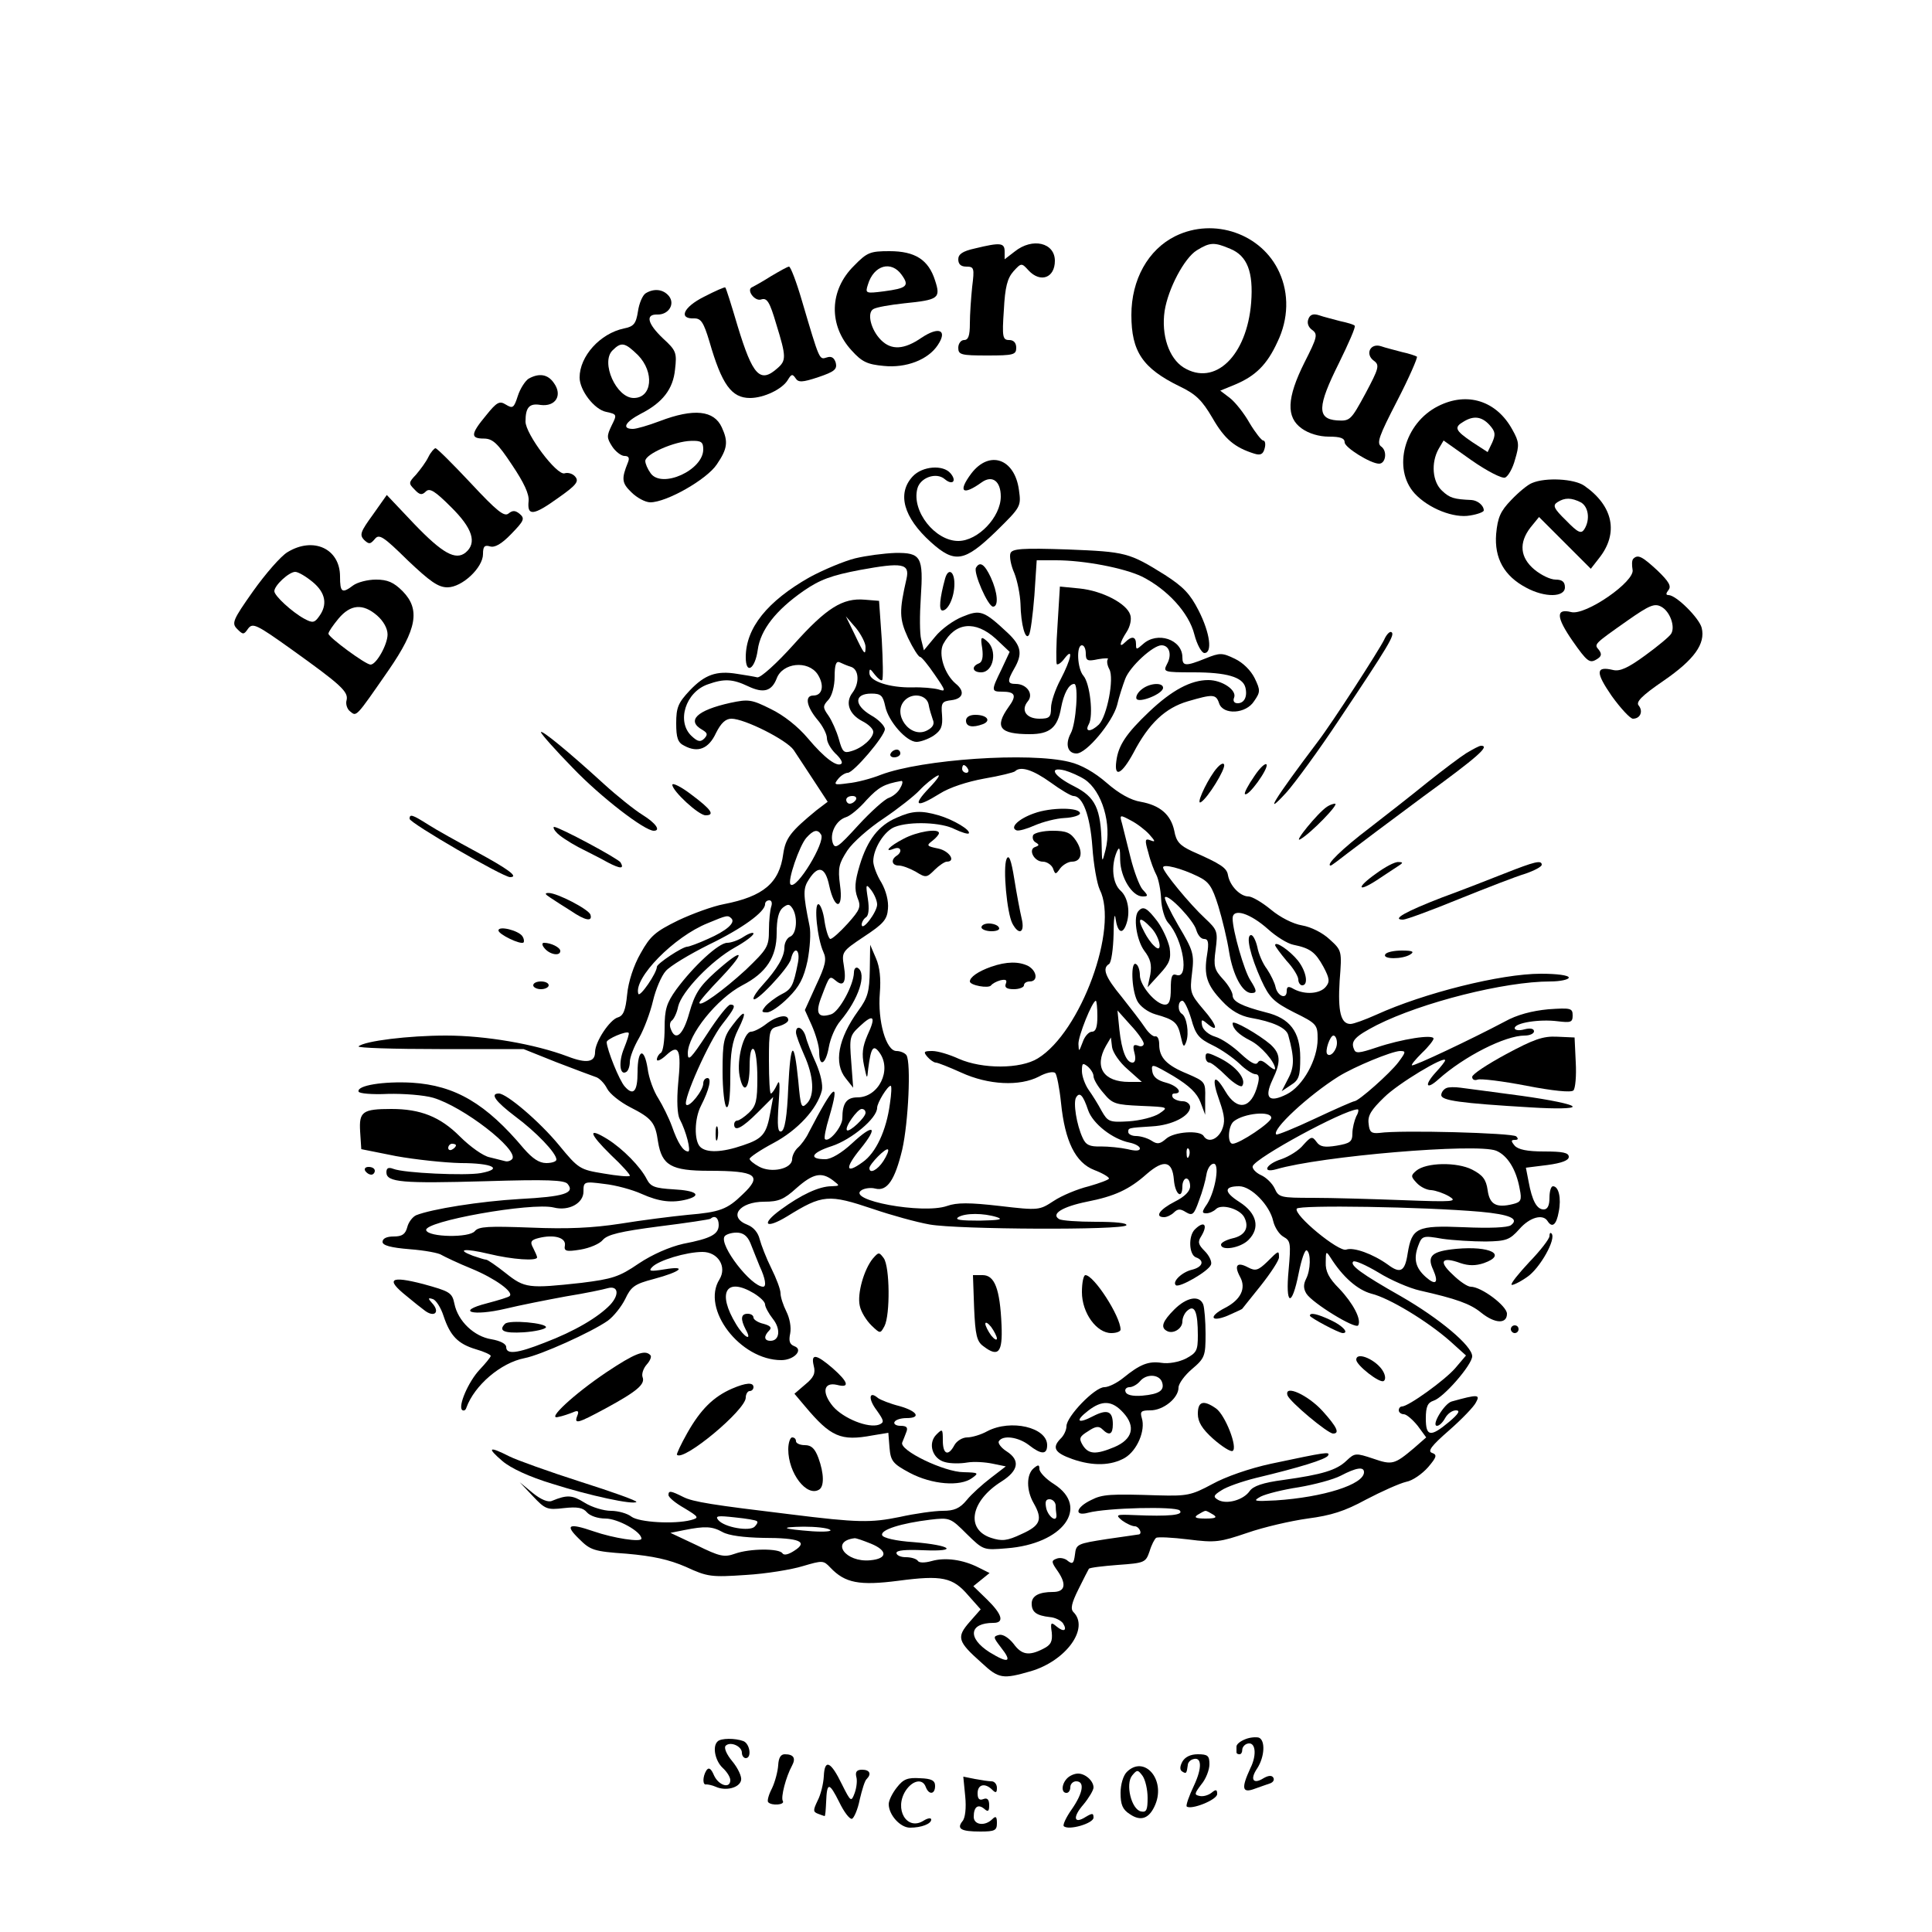 <?xml version="1.0" standalone="no"?>
<!DOCTYPE svg PUBLIC "-//W3C//DTD SVG 20010904//EN"
 "http://www.w3.org/TR/2001/REC-SVG-20010904/DTD/svg10.dtd">
<svg version="1.0" xmlns="http://www.w3.org/2000/svg"
 width="500pt" height="500pt" viewBox="0 0 500 500"
 preserveAspectRatio="xMidYMid meet">

<g transform="translate(0,500) scale(0.1,-0.1)"
fill="#000000" stroke="none">
<path d="M3042 4389 c-71 -35 -114 -113 -114 -204 0 -95 29 -138 125 -185 42
-20 58 -36 85 -82 31 -54 57 -76 108 -92 16 -5 23 -2 27 14 3 11 1 20 -4 20
-4 0 -20 20 -35 45 -14 25 -37 54 -51 65 l-25 19 39 16 c52 22 82 51 109 110
29 60 30 125 5 180 -45 100 -169 143 -269 94z m142 -33 c44 -18 60 -60 54
-139 -11 -138 -94 -218 -175 -168 -38 24 -58 84 -49 146 9 58 51 137 83 157
34 21 45 22 87 4z"/>
<path d="M2523 4357 c-32 -7 -43 -15 -43 -28 0 -13 7 -19 21 -19 20 0 21 -4
15 -52 -3 -29 -6 -72 -6 -95 0 -32 -4 -43 -15 -43 -8 0 -15 -9 -15 -20 0 -18
7 -20 75 -20 68 0 75 2 75 20 0 13 -7 20 -18 20 -17 0 -19 7 -14 78 3 59 9 82
25 100 20 22 21 22 39 2 31 -33 68 -19 68 25 0 47 -58 61 -104 24 l-26 -20 0
20 c0 23 -11 24 -77 8z"/>
<path d="M2210 4312 c-64 -63 -66 -154 -6 -219 27 -30 41 -36 83 -40 58 -6
115 16 140 54 26 39 3 49 -42 19 -45 -31 -78 -33 -105 -6 -26 26 -37 70 -20
80 8 5 43 11 80 15 89 9 95 13 80 59 -17 54 -52 76 -118 76 -50 0 -58 -3 -92
-38z m124 -24 c20 -28 13 -34 -47 -42 -47 -6 -48 -5 -41 17 15 51 61 64 88 25z"/>
<path d="M1995 4285 c-22 -14 -44 -26 -48 -28 -17 -6 6 -38 23 -32 15 5 22 -6
39 -64 26 -84 26 -94 3 -114 -45 -40 -64 -19 -103 109 -16 54 -30 99 -32 100
-1 2 -26 -9 -55 -24 -54 -27 -67 -58 -25 -56 17 0 24 -10 39 -60 32 -111 57
-146 105 -146 36 0 84 23 98 47 9 15 12 16 20 4 7 -11 17 -11 59 3 41 14 49
20 45 37 -4 13 -11 18 -23 14 -20 -6 -18 -11 -65 148 -14 48 -29 87 -33 87 -4
0 -25 -12 -47 -25z"/>
<path d="M1671 4241 c-8 -5 -17 -26 -20 -47 -5 -32 -11 -39 -36 -44 -62 -13
-115 -72 -115 -127 0 -33 38 -83 69 -89 28 -6 28 -7 14 -35 -13 -27 -13 -32 1
-54 9 -14 24 -25 32 -25 11 0 14 -5 9 -17 -17 -42 -16 -53 9 -77 14 -14 36
-26 49 -26 42 0 146 59 172 98 28 41 30 59 13 96 -20 44 -72 50 -161 16 -29
-11 -60 -20 -69 -20 -30 0 -20 18 20 39 57 29 84 64 89 115 5 43 3 49 -31 80
-41 39 -46 63 -15 62 29 -1 47 27 30 48 -15 18 -39 20 -60 7z m-20 -160 c43
-44 37 -111 -11 -111 -45 0 -86 92 -55 123 23 23 32 21 66 -12z m169 -244 c0
-54 -107 -102 -136 -62 -8 11 -14 25 -14 32 0 18 76 51 118 52 27 1 32 -3 32
-22z"/>
<path d="M3386 4174 c-4 -10 0 -21 10 -28 15 -11 13 -19 -20 -84 -46 -92 -48
-142 -7 -171 18 -13 45 -21 70 -21 30 0 41 -4 41 -15 0 -13 67 -55 89 -55 17
0 22 32 6 44 -13 9 -7 26 41 119 31 60 53 111 51 114 -3 2 -20 8 -39 12 -18 5
-43 11 -54 15 -28 9 -42 -21 -18 -38 15 -11 12 -20 -22 -84 -38 -70 -40 -72
-74 -70 -52 4 -51 36 5 148 25 51 44 94 41 97 -2 3 -19 8 -38 12 -18 5 -43 11
-54 15 -15 5 -24 2 -28 -10z"/>
<path d="M1368 4020 c-9 -6 -22 -26 -28 -45 -10 -31 -13 -33 -31 -22 -16 10
-23 7 -51 -28 -40 -48 -41 -60 -6 -60 23 0 36 -12 73 -68 31 -46 45 -76 43
-94 -4 -39 12 -38 76 8 47 33 55 43 45 55 -6 8 -19 12 -28 9 -20 -6 -101 102
-101 134 0 37 10 48 39 43 39 -5 57 25 35 56 -16 24 -39 27 -66 12z"/>
<path d="M3722 3949 c-88 -44 -119 -162 -61 -226 36 -39 102 -65 144 -57 19 3
35 9 35 13 0 13 -16 26 -32 27 -45 2 -56 5 -76 24 -25 23 -29 72 -9 108 l13
22 72 -51 c40 -28 79 -48 87 -45 8 3 20 24 26 47 11 37 11 45 -7 77 -41 75
-117 99 -192 61z m133 -49 c15 -17 16 -24 7 -45 l-12 -25 -40 26 c-44 30 -48
38 -22 53 26 16 47 13 67 -9z"/>
<path d="M1109 3818 c-6 -13 -21 -33 -32 -46 -20 -21 -20 -23 -4 -39 13 -14
19 -15 29 -5 10 10 24 1 65 -40 56 -55 68 -93 38 -118 -26 -21 -60 -2 -133 74
l-71 75 -36 -51 c-32 -44 -35 -52 -23 -65 13 -12 16 -12 28 2 11 14 22 7 85
-55 58 -55 79 -70 103 -70 38 0 92 51 92 86 0 20 4 24 18 20 12 -4 30 6 55 32
33 34 36 40 22 52 -11 9 -18 10 -29 1 -11 -9 -30 6 -98 79 -46 49 -87 90 -91
90 -3 0 -12 -10 -18 -22z"/>
<path d="M2514 3775 c-36 -48 -23 -59 27 -23 27 19 49 3 49 -37 0 -53 -59
-115 -110 -115 -60 0 -121 77 -106 135 7 29 49 44 71 25 20 -17 32 -5 15 15
-19 23 -73 19 -98 -8 -41 -44 -24 -106 47 -170 62 -56 87 -51 168 27 65 64 66
65 60 108 -11 81 -76 104 -123 43z"/>
<path d="M3965 3750 c-11 -4 -35 -24 -54 -44 -28 -29 -35 -45 -39 -88 -5 -63
21 -109 78 -139 48 -26 100 -25 100 1 0 14 -7 20 -24 20 -14 0 -38 12 -55 26
-37 31 -41 69 -10 109 l22 27 67 -67 67 -67 21 27 c52 65 37 136 -38 188 -26
18 -100 22 -135 7z m126 -50 c20 -11 25 -45 9 -70 -8 -12 -16 -9 -47 23 -32
31 -35 39 -23 47 20 13 37 12 61 0z"/>
<path d="M744 3571 c-17 -10 -57 -56 -89 -101 -53 -75 -56 -83 -41 -98 15 -15
17 -15 28 1 12 16 22 11 113 -54 127 -91 147 -109 142 -131 -3 -9 1 -23 9 -29
17 -14 14 -17 100 107 73 106 82 157 36 204 -23 23 -39 30 -69 30 -22 0 -48
-7 -59 -15 -29 -22 -34 -18 -34 23 0 72 -69 104 -136 63z m65 -77 c34 -28 39
-59 17 -89 -12 -17 -17 -18 -39 -6 -31 17 -77 59 -77 71 0 15 38 50 54 50 8 0
28 -12 45 -26z m167 -87 c16 -14 27 -33 27 -49 0 -26 -29 -78 -44 -78 -13 0
-109 71 -109 80 0 5 12 22 26 39 31 37 63 40 100 8z"/>
<path d="M2615 3568 c-3 -8 1 -31 10 -51 8 -20 15 -56 16 -79 1 -55 13 -97 22
-81 4 6 10 52 14 102 l6 91 50 0 c73 0 176 -20 222 -42 66 -33 122 -94 136
-150 7 -27 19 -48 26 -48 21 0 15 51 -15 110 -22 43 -39 61 -87 92 -93 58
-101 60 -252 66 -118 4 -144 2 -148 -10z"/>
<path d="M2213 3555 c-28 -7 -81 -29 -118 -49 -109 -62 -165 -131 -165 -207 0
-46 24 -31 31 19 7 52 47 103 119 153 42 29 72 40 146 54 109 20 129 17 120
-23 -19 -83 -19 -103 4 -153 13 -27 27 -49 31 -49 4 0 21 -21 38 -46 29 -42
30 -45 9 -38 -12 3 -42 6 -67 5 -59 -1 -111 16 -111 37 0 13 2 12 14 -4 8 -10
17 -17 19 -14 3 3 2 50 -1 105 l-7 100 -37 3 c-57 5 -99 -21 -184 -116 -43
-48 -85 -86 -94 -85 -8 2 -32 6 -52 9 -54 9 -84 -2 -123 -43 -30 -32 -35 -44
-35 -85 0 -37 4 -50 21 -58 35 -19 63 -8 82 33 13 26 25 37 40 37 34 0 143
-55 161 -81 9 -13 32 -49 52 -79 l36 -55 -29 -22 c-67 -55 -80 -72 -86 -113
-10 -75 -51 -110 -154 -130 -27 -5 -80 -24 -118 -42 -59 -29 -72 -40 -97 -85
-18 -31 -32 -74 -35 -107 -4 -41 -10 -55 -24 -59 -21 -6 -59 -63 -59 -90 0
-26 -22 -30 -71 -11 -85 32 -212 54 -315 54 -96 0 -211 -14 -226 -28 -4 -4 91
-7 210 -7 l217 0 85 -34 c47 -18 92 -35 101 -38 9 -2 23 -16 30 -30 7 -14 34
-35 59 -48 57 -29 66 -40 73 -90 10 -61 34 -75 132 -75 123 0 139 -12 87 -61
-40 -39 -59 -46 -142 -53 -41 -4 -120 -14 -175 -23 -72 -11 -136 -14 -232 -10
-108 4 -134 3 -144 -9 -14 -18 -120 -16 -126 2 -8 23 273 73 330 59 39 -10 77
11 77 41 0 26 1 27 54 20 29 -3 73 -15 97 -26 45 -20 78 -24 117 -14 40 11 23
23 -35 26 -49 3 -59 7 -69 26 -16 32 -62 79 -102 104 -52 32 -48 15 9 -41 29
-27 51 -52 49 -54 -3 -3 -33 0 -68 6 -61 10 -65 12 -115 73 -51 62 -136 134
-156 134 -24 0 -8 -21 42 -59 54 -40 107 -95 107 -112 0 -5 -12 -9 -26 -9 -19
0 -36 12 -58 37 -98 117 -178 164 -290 171 -73 4 -143 -7 -138 -23 1 -5 35 -8
76 -6 40 1 93 -3 117 -10 78 -23 220 -133 205 -158 -4 -5 -12 -8 -19 -6 -7 2
-25 6 -40 10 -16 3 -50 27 -77 54 -51 51 -102 71 -177 71 -75 0 -84 -7 -81
-58 l3 -46 90 -18 c50 -9 125 -17 167 -18 83 0 112 -15 52 -26 -40 -7 -198 0
-226 11 -13 5 -18 2 -18 -9 0 -26 42 -29 256 -23 161 5 205 3 213 -7 20 -24
-10 -33 -124 -39 -103 -6 -228 -26 -268 -42 -9 -4 -20 -18 -23 -31 -5 -18 -13
-24 -35 -24 -18 0 -29 -5 -29 -14 0 -9 21 -15 71 -19 39 -3 76 -10 82 -15 7
-4 42 -21 79 -36 60 -25 108 -60 97 -70 -2 -3 -29 -11 -59 -19 -82 -21 -37
-34 48 -14 37 9 108 23 157 32 50 8 97 18 107 21 28 8 32 -16 7 -43 -31 -32
-91 -68 -170 -98 -71 -28 -99 -31 -99 -11 0 8 -15 16 -38 20 -45 7 -87 47 -96
92 -6 29 -12 32 -81 51 -85 22 -98 13 -43 -31 18 -15 38 -31 45 -36 27 -22 44
-6 20 19 -10 11 -9 13 3 9 8 -2 21 -22 28 -44 17 -51 37 -72 84 -86 21 -6 38
-14 38 -17 0 -3 -13 -19 -29 -36 -29 -31 -56 -94 -45 -104 4 -3 9 -1 11 6 21
58 89 116 150 128 42 8 173 67 216 97 15 11 35 36 45 56 15 32 24 39 74 52 71
19 88 35 28 25 -37 -6 -43 -5 -32 6 16 17 88 39 130 39 40 0 64 -38 44 -71
-48 -76 53 -209 160 -209 33 0 58 27 34 36 -13 5 -15 14 -11 33 3 16 -1 39
-10 57 -8 16 -15 37 -15 47 0 10 -11 39 -24 65 -13 26 -26 60 -30 75 -4 17
-16 31 -31 37 -52 20 -22 60 43 60 37 0 51 6 83 35 43 38 65 43 95 20 18 -14
18 -14 -4 -15 -32 0 -79 -22 -132 -61 -52 -38 -39 -51 17 -17 92 57 107 58
223 19 47 -16 112 -34 146 -40 73 -13 500 -15 509 -2 3 6 -29 9 -79 9 -46 0
-89 3 -95 7 -22 13 8 32 72 45 71 14 109 31 155 72 44 38 66 34 70 -15 3 -38
22 -53 22 -17 0 11 5 20 10 20 6 0 10 -9 10 -20 0 -13 -14 -27 -40 -40 -39
-20 -53 -40 -27 -40 7 0 19 6 25 12 10 10 17 10 31 1 17 -10 21 -7 34 30 9 23
17 53 19 66 2 14 9 27 17 29 19 6 7 -69 -15 -104 -14 -20 -14 -24 -2 -24 8 0
19 5 25 11 14 14 61 1 73 -21 14 -27 2 -48 -31 -55 -16 -4 -29 -11 -29 -16 0
-17 50 -9 71 12 31 31 22 69 -23 98 -41 26 -41 41 -1 41 31 0 79 -49 88 -90 4
-17 16 -35 27 -41 18 -10 19 -17 13 -85 -9 -93 8 -100 26 -9 7 35 16 62 21 59
11 -7 10 -51 -2 -74 -7 -14 -7 -25 1 -38 15 -24 127 -93 134 -82 9 15 -13 57
-49 95 -27 27 -36 45 -35 68 0 29 1 30 12 13 32 -51 70 -84 106 -94 46 -11
145 -71 204 -123 l41 -37 -28 -33 c-27 -31 -121 -99 -138 -99 -4 0 -8 -4 -8
-10 0 -5 6 -10 13 -10 7 0 23 -14 36 -30 l22 -30 -32 -28 c-50 -42 -56 -44
-105 -27 -45 15 -48 15 -69 -5 -26 -25 -63 -36 -163 -50 -54 -7 -79 -16 -88
-29 -16 -23 -59 -35 -81 -23 -14 8 -13 12 8 25 13 9 53 23 89 32 113 27 181
48 187 58 6 11 -5 9 -147 -21 -56 -12 -119 -34 -153 -53 -54 -29 -65 -31 -140
-29 -123 4 -144 3 -173 -12 -40 -19 -45 -43 -8 -33 49 13 226 17 237 6 12 -12
-27 -16 -118 -12 -47 2 -49 1 -31 -14 11 -8 26 -15 33 -15 10 0 20 -18 11 -21
-2 0 -39 -6 -83 -12 -77 -12 -80 -13 -83 -40 -3 -23 -6 -26 -18 -17 -7 7 -21
10 -30 6 -14 -5 -13 -9 4 -33 23 -34 18 -53 -13 -53 -36 0 -55 -10 -55 -30 0
-22 12 -31 47 -35 14 -1 29 -9 34 -16 12 -19 2 -24 -17 -8 -14 12 -16 10 -12
-16 2 -23 -2 -32 -22 -42 -37 -19 -56 -16 -77 13 -12 15 -27 25 -37 23 -16 -4
-16 -6 4 -32 31 -39 20 -43 -29 -13 -58 37 -53 76 10 76 29 0 23 22 -17 61
l-35 34 21 17 21 17 -28 14 c-41 21 -87 27 -122 17 -18 -5 -33 -5 -36 1 -4 5
-17 9 -31 9 -13 0 -24 5 -24 11 0 7 24 9 70 7 93 -4 72 13 -26 21 -46 3 -79
11 -81 18 -5 14 50 31 124 40 51 6 53 5 95 -37 43 -42 43 -42 103 -37 146 11
216 106 123 166 -21 13 -38 31 -38 39 0 12 -3 12 -15 2 -19 -16 -19 -57 0 -90
24 -42 18 -58 -31 -80 -38 -18 -51 -19 -79 -10 -67 22 -53 96 27 146 44 28 49
55 13 78 -14 9 -23 21 -20 26 10 17 51 11 78 -10 32 -25 47 -25 47 0 0 46 -94
68 -155 36 -16 -9 -40 -16 -52 -16 -12 0 -27 -9 -33 -20 -16 -30 -30 -24 -30
12 0 30 -1 31 -16 16 -24 -23 -11 -64 22 -72 14 -4 40 -4 57 -1 18 3 47 1 66
-3 l34 -7 -39 -30 c-21 -16 -50 -42 -62 -57 -18 -22 -33 -28 -62 -28 -21 0
-72 -7 -112 -16 -74 -15 -107 -15 -283 7 -199 24 -252 32 -277 45 -32 16 -38
17 -38 5 0 -6 18 -21 41 -34 38 -23 39 -25 17 -31 -43 -11 -134 -6 -154 9 -10
8 -34 15 -53 15 -18 0 -49 9 -68 21 -32 20 -45 21 -84 5 -10 -5 -29 3 -50 20
l-34 28 34 -36 c32 -34 37 -36 80 -31 36 4 50 1 60 -11 8 -9 28 -16 48 -16 32
0 93 -34 93 -52 0 -10 -72 1 -124 19 -64 22 -75 17 -38 -19 30 -30 38 -33 124
-39 68 -6 109 -15 153 -34 56 -26 66 -27 155 -21 52 3 119 14 148 23 51 15 53
15 71 -4 38 -40 75 -47 176 -34 113 15 141 9 181 -38 l32 -36 -29 -33 c-34
-39 -31 -50 31 -105 45 -42 55 -43 128 -22 91 27 152 111 110 153 -8 8 -5 23
13 59 13 26 25 50 27 53 2 3 36 7 75 10 69 5 72 6 82 35 5 17 13 32 17 35 4 3
42 1 83 -4 71 -9 82 -7 153 17 43 15 113 31 156 37 61 8 96 19 151 49 40 21
87 42 104 46 17 3 42 21 57 38 22 26 24 32 10 37 -12 4 -2 18 44 58 33 29 65
62 70 73 11 20 5 21 -63 2 -19 -5 -54 -63 -38 -63 6 0 15 9 21 20 6 11 18 20
28 20 12 0 7 -9 -18 -30 -48 -40 -60 -38 -60 9 0 31 5 41 20 46 26 8 100 93
100 115 0 27 -85 98 -184 155 -104 59 -133 81 -124 90 4 4 33 -9 65 -28 32
-20 81 -41 108 -47 93 -21 130 -34 158 -57 36 -29 67 -30 67 -3 0 20 -66 70
-94 70 -8 0 -29 14 -47 32 -37 34 -28 47 21 29 21 -7 39 -7 60 0 62 22 16 45
-71 37 -63 -6 -77 -18 -60 -54 15 -34 7 -42 -19 -19 -27 24 -32 47 -20 80 10
27 12 28 63 19 28 -4 79 -7 112 -7 53 1 62 4 87 32 27 31 61 40 73 21 12 -19
23 -10 29 24 7 35 0 66 -15 66 -5 0 -9 -13 -9 -30 0 -20 -5 -30 -15 -30 -18 0
-30 23 -39 72 l-7 36 56 7 c37 5 55 12 55 21 0 11 -16 14 -64 14 -44 0 -67 5
-76 15 -10 12 -10 15 1 15 8 0 9 3 3 9 -8 9 -300 17 -354 9 -21 -2 -26 2 -28
24 -3 21 7 36 40 68 36 36 158 109 158 96 0 -3 -11 -17 -25 -32 -30 -33 -24
-46 8 -17 66 59 172 113 223 113 13 0 24 5 24 11 0 7 -10 9 -25 5 -14 -4 -25
-2 -25 3 0 14 64 24 111 18 34 -4 39 -3 39 15 0 19 -5 20 -63 16 -42 -4 -81
-14 -113 -32 -85 -45 -237 -117 -240 -113 -2 2 10 16 26 32 17 16 30 33 30 37
0 12 -83 -1 -148 -23 -45 -15 -54 -16 -58 -4 -9 21 3 33 59 62 117 59 331 113
449 113 26 0 48 5 48 10 0 6 -31 10 -72 10 -104 0 -303 -50 -426 -106 -29 -13
-59 -24 -67 -24 -25 0 -33 32 -28 112 6 77 6 78 -26 107 -18 17 -48 32 -71 36
-24 4 -57 21 -81 41 -23 19 -49 34 -58 34 -21 0 -48 27 -53 55 -3 19 -18 29
-93 62 -32 15 -41 25 -46 53 -9 42 -37 66 -87 75 -25 4 -56 21 -88 49 -31 27
-66 47 -96 54 -103 26 -382 7 -488 -33 -25 -10 -63 -20 -85 -22 -36 -5 -38 -4
-26 11 7 9 19 16 25 16 15 0 96 95 96 113 0 8 -16 25 -36 36 -44 26 -44 56 1
56 25 0 30 -5 36 -33 8 -39 55 -92 81 -92 10 0 30 7 44 16 20 14 24 24 22 53
-3 33 0 36 25 39 30 4 35 23 10 43 -29 25 -45 76 -32 102 31 57 83 62 136 14
l36 -34 -21 -45 c-27 -55 -27 -58 1 -58 35 0 39 -10 17 -40 -37 -52 -23 -70
55 -70 52 0 72 17 81 68 7 37 20 62 34 62 12 0 5 -103 -9 -128 -15 -28 -8 -52
15 -52 26 0 93 81 105 125 5 22 15 52 21 68 12 32 72 87 94 87 20 0 28 -24 14
-49 -10 -20 -9 -21 69 -21 85 0 127 -12 134 -39 6 -24 -3 -41 -20 -41 -9 0
-13 6 -9 15 7 19 -31 45 -67 45 -45 0 -94 -26 -153 -82 -59 -56 -80 -87 -85
-128 -6 -44 14 -34 44 21 40 77 83 117 141 134 65 19 73 19 81 -5 10 -31 70
-28 91 6 16 23 16 28 1 59 -10 20 -30 40 -51 50 -33 16 -39 16 -76 1 -52 -21
-60 -20 -60 3 0 46 -65 68 -102 34 -17 -15 -18 -15 -18 0 0 20 -11 22 -28 5
-17 -17 -15 -2 4 27 9 14 13 33 9 44 -9 29 -72 62 -131 68 l-51 5 -6 -98 c-4
-54 -4 -100 -2 -103 3 -2 12 4 20 15 24 31 17 -2 -10 -54 -14 -26 -25 -59 -25
-74 0 -24 -4 -28 -30 -28 -34 0 -49 22 -30 45 16 19 -3 45 -31 45 -22 0 -23 7
-4 40 22 38 18 59 -17 92 -62 58 -71 61 -117 42 -23 -9 -55 -32 -71 -52 l-29
-35 -7 28 c-4 15 -4 64 -1 108 7 106 1 117 -66 116 -29 -1 -75 -7 -104 -14z
m27 -229 c0 -24 -3 -21 -29 34 l-22 45 26 -30 c13 -16 25 -39 25 -49z m570
-17 c0 -19 4 -21 32 -15 17 3 29 3 25 0 -3 -4 -2 -15 4 -26 13 -24 -6 -121
-27 -143 -21 -20 -38 -20 -26 1 12 22 3 105 -14 125 -16 18 -19 79 -4 79 6 0
10 -10 10 -21z m-607 -35 c20 -7 22 -42 3 -67 -19 -25 -9 -55 25 -73 16 -8 29
-20 29 -28 0 -16 -28 -42 -57 -50 -19 -6 -23 -2 -32 31 -6 21 -18 48 -27 61
-15 21 -15 25 0 41 9 10 16 35 16 60 0 31 4 41 13 37 6 -3 20 -9 30 -12z m-87
-19 c18 -28 13 -55 -11 -55 -23 0 -18 -28 10 -62 14 -16 25 -38 25 -48 0 -11
10 -28 22 -40 12 -11 19 -22 16 -26 -11 -11 -45 15 -87 65 -26 31 -63 60 -96
76 -50 25 -58 26 -105 16 -86 -19 -115 -46 -72 -70 13 -8 14 -12 5 -22 -10
-10 -17 -9 -33 6 -40 37 -16 114 42 134 42 15 64 14 104 -5 40 -19 61 -13 74
20 15 41 81 48 106 11z m287 -77 c2 -13 8 -31 11 -40 5 -11 1 -20 -14 -28 -44
-24 -93 43 -58 78 20 20 55 14 61 -10z m102 -168 c3 -5 1 -10 -4 -10 -6 0 -11
5 -11 10 0 6 2 10 4 10 3 0 8 -4 11 -10z m214 -35 c26 -19 53 -35 59 -35 24 0
43 -50 49 -131 3 -46 12 -96 19 -111 50 -99 -49 -369 -160 -437 -45 -28 -144
-28 -205 -1 -24 11 -54 20 -68 20 -22 0 -24 -2 -13 -15 7 -8 17 -15 22 -15 5
0 35 -12 66 -26 70 -32 151 -36 201 -10 18 10 37 14 42 9 4 -4 11 -39 15 -78
10 -98 37 -154 86 -173 21 -8 38 -18 38 -22 0 -3 -24 -12 -52 -20 -29 -7 -70
-24 -91 -38 -37 -24 -38 -25 -140 -13 -78 9 -111 9 -136 0 -63 -22 -263 15
-221 41 8 5 24 7 35 4 31 -8 51 22 70 101 16 71 23 224 11 244 -4 6 -16 11
-26 11 -27 0 -49 78 -43 150 3 37 0 67 -10 90 l-15 35 -1 -66 c-1 -55 -5 -71
-30 -105 -52 -72 -64 -136 -32 -175 l19 -24 -5 67 c-5 63 -4 68 22 92 36 34
43 26 20 -23 -13 -30 -15 -49 -9 -78 8 -37 8 -38 11 -8 7 54 13 63 29 41 33
-45 -2 -116 -57 -116 -28 0 -39 -15 -39 -54 0 -22 -35 -64 -45 -54 -3 2 2 28
11 57 29 99 13 87 -53 -40 -7 -15 -20 -32 -28 -39 -8 -7 -15 -21 -15 -30 0
-25 -54 -37 -86 -19 -13 7 -24 16 -24 20 0 4 28 23 62 41 62 33 113 88 125
136 3 14 -3 42 -15 70 -12 26 -24 57 -27 70 -7 23 -25 31 -25 10 0 -7 10 -33
21 -58 25 -55 28 -105 7 -126 -14 -14 -16 -9 -22 58 -11 110 -20 105 -26 -16
-3 -76 -9 -111 -18 -114 -9 -3 -11 13 -7 70 4 53 3 67 -4 51 -6 -13 -13 -23
-16 -23 -3 0 -5 38 -5 84 0 81 1 84 25 90 14 4 25 11 25 16 0 17 -30 11 -57
-10 -14 -11 -32 -20 -39 -20 -19 0 -38 -72 -30 -114 10 -51 26 -35 26 25 0 31
4 48 10 44 6 -3 10 -37 10 -75 0 -58 -3 -72 -22 -90 -12 -11 -25 -20 -30 -20
-4 0 -8 -4 -8 -10 0 -20 21 -9 61 31 l40 40 -7 -38 c-10 -58 -20 -70 -71 -87
-55 -19 -95 -20 -111 -4 -16 16 -15 73 2 106 22 43 28 72 17 72 -6 0 -11 -6
-11 -14 0 -18 -36 -63 -44 -55 -10 10 59 165 93 208 33 42 37 51 21 51 -6 0
-33 -34 -60 -76 -42 -64 -50 -72 -50 -50 0 48 76 142 141 176 62 32 89 73 89
135 0 36 5 57 16 66 13 10 17 10 25 -2 14 -22 11 -66 -6 -73 -8 -3 -15 -16
-15 -28 0 -24 -18 -55 -57 -98 -13 -14 -23 -29 -23 -34 0 -18 91 78 97 102 8
35 25 26 18 -10 -12 -60 -16 -68 -44 -82 -15 -8 -33 -22 -40 -30 -11 -14 -11
-16 4 -16 10 0 34 17 55 38 29 29 40 50 50 96 6 32 9 72 5 90 -17 83 -17 97
-1 121 24 37 42 31 52 -17 14 -64 37 -63 28 1 -6 45 -3 56 19 90 14 21 56 58
94 83 37 25 79 58 93 73 14 15 34 31 45 37 11 6 2 -8 -20 -31 -45 -47 -34 -53
27 -15 25 16 71 31 115 39 41 7 77 16 80 19 14 14 46 4 92 -29z m88 8 c45 -30
71 -116 54 -183 -9 -35 -9 -34 -10 15 -2 93 -16 122 -71 150 -54 27 -68 52
-24 41 14 -4 37 -14 51 -23z m-477 -22 c-5 -11 -19 -22 -30 -26 -10 -3 -46
-35 -79 -71 -52 -57 -60 -63 -66 -45 -8 25 9 58 34 66 11 3 35 23 54 45 31 33
45 41 90 49 4 0 3 -8 -3 -18z m-115 -31 c-3 -5 -10 -10 -16 -10 -5 0 -9 5 -9
10 0 6 7 10 16 10 8 0 12 -4 9 -10z m759 -89 c16 -18 17 -21 4 -16 -15 6 -16
2 -6 -32 5 -21 15 -47 21 -58 5 -10 11 -38 12 -62 1 -23 9 -51 18 -61 39 -43
56 -148 21 -135 -11 4 -14 -5 -14 -36 0 -30 -4 -41 -15 -41 -23 0 -65 49 -65
76 0 12 -4 26 -10 29 -14 9 -12 -65 3 -95 7 -14 27 -29 47 -35 50 -14 58 -21
66 -58 6 -27 8 -29 14 -13 8 23 1 64 -11 72 -12 7 -11 34 1 34 5 0 15 -21 23
-47 11 -41 20 -51 55 -68 23 -11 54 -33 70 -48 15 -15 34 -27 41 -27 9 0 11
-8 6 -27 -16 -63 -53 -70 -84 -17 -29 49 -37 36 -15 -25 14 -40 15 -55 6 -76
-12 -25 -36 -33 -47 -15 -10 16 -77 11 -97 -7 -16 -14 -23 -15 -38 -5 -11 7
-29 12 -40 12 -11 0 -20 5 -20 10 0 11 -2 11 62 15 52 3 98 27 98 50 0 8 -9
15 -19 15 -11 0 -23 5 -26 10 -3 6 -1 10 4 10 24 0 9 20 -21 28 -23 6 -34 15
-36 30 -3 20 0 19 55 -13 41 -25 61 -44 70 -68 l12 -32 0 43 c1 42 0 43 -46
63 -54 22 -73 42 -73 76 0 13 -4 22 -10 21 -5 -2 -18 9 -27 23 -10 15 -37 50
-60 79 -43 52 -51 74 -33 85 6 3 11 39 12 78 0 40 3 57 5 40 5 -35 17 -43 27
-17 12 31 6 71 -14 89 -21 19 -25 64 -10 100 7 16 9 11 9 -21 1 -45 31 -94 58
-94 15 0 15 2 0 18 -8 9 -22 46 -31 82 -9 36 -19 76 -22 88 -7 24 -6 24 22 9
16 -8 38 -25 48 -36z m-849 -1 c12 -19 -64 -144 -79 -129 -9 8 23 101 41 121
18 20 29 23 38 8z m975 -108 c29 -14 37 -26 53 -77 10 -33 23 -86 28 -119 10
-60 34 -105 57 -106 16 0 15 6 -2 33 -16 24 -46 129 -46 160 0 28 45 14 92
-28 21 -19 50 -37 65 -40 44 -9 57 -19 78 -57 16 -30 17 -39 6 -52 -15 -18
-53 -21 -82 -6 -15 9 -19 7 -19 -5 0 -23 -24 -13 -29 11 -2 10 -12 31 -22 46
-11 14 -22 40 -25 57 -4 17 -11 31 -16 31 -15 0 -2 -54 26 -116 21 -46 32 -57
85 -84 59 -29 61 -32 61 -69 0 -53 -38 -122 -80 -143 -46 -23 -59 -10 -37 37
23 48 21 68 -5 92 -29 25 -98 65 -98 55 0 -14 16 -30 46 -45 28 -14 64 -56 64
-73 0 -4 -9 1 -19 10 -14 12 -21 14 -26 6 -5 -8 -19 0 -44 23 -20 19 -49 39
-66 44 -17 5 -32 18 -34 29 -3 16 -1 17 13 5 31 -26 26 -4 -10 37 -34 40 -35
45 -29 94 6 49 3 58 -35 122 -22 38 -38 71 -35 74 9 9 75 -61 81 -85 4 -13 12
-23 20 -23 11 0 13 -9 8 -40 -9 -54 -1 -79 39 -121 23 -25 47 -38 73 -43 58
-10 93 -26 98 -45 16 -58 16 -82 0 -112 l-17 -33 24 16 c21 13 24 24 24 71 0
67 -27 102 -89 117 -62 16 -86 28 -86 44 0 8 -11 27 -25 42 -22 24 -25 33 -19
76 6 47 5 51 -27 81 -40 37 -109 121 -109 132 0 10 47 -2 90 -23z m-1104 -78
c-3 -9 -6 -36 -6 -61 0 -43 -4 -49 -60 -103 -59 -54 -120 -98 -120 -85 0 4 25
33 57 66 66 70 57 78 -16 13 -41 -37 -53 -56 -67 -105 -16 -58 -36 -75 -48
-42 -4 9 -2 19 3 22 5 4 13 20 16 36 9 39 86 119 147 153 27 15 48 31 48 36 0
4 -11 1 -25 -8 -13 -9 -33 -16 -43 -16 -22 0 -87 -60 -132 -121 -25 -35 -30
-51 -30 -100 0 -32 -4 -61 -10 -64 -5 -3 -10 -11 -10 -17 0 -6 11 -1 24 11 33
31 40 15 31 -74 -4 -44 -2 -80 4 -91 17 -32 30 -84 22 -84 -13 0 -27 22 -42
65 -8 22 -24 54 -35 72 -12 18 -25 53 -28 78 -9 56 -26 50 -26 -10 0 -50 -11
-62 -33 -37 -14 15 -46 95 -47 115 0 8 51 30 57 24 2 -2 -4 -20 -12 -40 -15
-36 -11 -72 6 -61 5 3 9 15 9 26 0 12 11 40 24 62 13 23 29 66 36 96 7 30 22
65 33 77 11 13 61 43 111 68 87 42 146 85 146 105 0 6 5 10 11 10 6 0 8 -7 5
-16z m-103 -31 c11 -11 -13 -32 -61 -53 -24 -11 -49 -20 -53 -20 -13 0 -79
-44 -79 -52 0 -16 -44 -80 -48 -70 -13 40 92 148 180 183 50 21 52 21 61 12z
m947 -253 c0 -28 -4 -40 -14 -40 -8 0 -19 -12 -24 -27 -10 -26 -10 -26 -11 -5
-1 20 36 112 45 112 2 0 4 -18 4 -40z m120 -71 c0 -6 -7 -9 -15 -5 -12 4 -14
0 -9 -19 4 -15 2 -25 -5 -25 -16 0 -28 30 -34 85 l-5 50 34 -38 c19 -20 34
-42 34 -48z m500 2 c0 -19 -17 -38 -25 -29 -7 7 7 48 16 48 5 0 9 -9 9 -19z
m-542 -68 l37 -33 -33 0 c-66 0 -91 38 -60 93 l13 22 3 -25 c2 -14 20 -40 40
-57z m701 18 c-21 -28 -103 -101 -114 -101 -3 0 -49 -20 -102 -45 -53 -25 -98
-43 -100 -41 -13 12 83 101 161 150 42 26 137 65 159 66 16 0 16 -2 -4 -29z
m-789 -36 c0 -8 11 -27 26 -44 23 -28 31 -30 97 -33 71 -3 72 -3 47 -20 -14
-9 -49 -18 -79 -20 -50 -3 -54 -1 -70 27 -9 17 -24 41 -34 55 -9 13 -17 35
-17 48 0 21 2 22 15 12 8 -7 15 -18 15 -25z m-527 -72 c-9 -68 -36 -127 -71
-151 -44 -32 -46 -15 -5 35 47 58 35 67 -22 14 -27 -25 -54 -41 -69 -41 -45 0
-36 17 17 34 51 17 117 72 117 99 0 13 27 57 35 57 3 0 2 -21 -2 -47z m513
-16 c12 -35 63 -75 107 -84 15 -3 27 -10 27 -15 0 -7 -12 -7 -32 -2 -18 4 -49
7 -69 7 -29 -1 -39 4 -47 22 -16 34 -25 92 -17 105 9 15 18 6 31 -33z m-576
-7 c0 -12 -42 -51 -48 -45 -7 7 27 55 38 55 6 0 10 -4 10 -10z m1270 -9 c-5
-11 -10 -31 -10 -44 0 -22 -6 -26 -41 -32 -31 -5 -43 -3 -52 10 -11 15 -14 14
-34 -8 -11 -14 -37 -30 -57 -37 -39 -12 -52 -37 -13 -26 115 34 518 68 569 48
29 -12 52 -48 61 -99 6 -29 3 -34 -17 -39 -44 -11 -61 -1 -66 36 -4 28 -13 39
-40 53 -39 20 -119 19 -145 -3 -14 -12 -14 -15 1 -31 10 -11 27 -19 38 -19 12
-1 32 -8 46 -16 23 -14 13 -15 -120 -10 -80 3 -184 6 -233 6 -82 0 -88 1 -98
24 -6 13 -22 29 -36 35 -13 6 -23 17 -21 23 8 22 234 145 271 147 4 1 3 -8 -3
-18z m-220 -4 c0 -12 -82 -67 -100 -67 -14 0 -12 46 3 58 26 21 97 28 97 9z
m-2110 -71 c0 -3 -4 -8 -10 -11 -5 -3 -10 -1 -10 4 0 6 5 11 10 11 6 0 10 -2
10 -4z m1106 -41 c-15 -23 -36 -34 -36 -18 0 10 43 54 48 48 3 -2 -3 -16 -12
-30z m791 13 c-3 -8 -6 -5 -6 6 -1 11 2 17 5 13 3 -3 4 -12 1 -19z m754 -144
c76 -7 102 -18 79 -35 -9 -6 -54 -8 -122 -5 -121 5 -134 -1 -145 -68 -7 -47
-19 -53 -51 -29 -39 28 -89 46 -108 39 -19 -7 -137 90 -128 106 6 10 326 5
475 -8z m-1251 -14 c18 -6 5 -8 -45 -9 -49 0 -65 2 -55 9 18 11 65 11 100 0z
m-720 -20 c0 -24 -19 -35 -92 -49 -35 -8 -79 -27 -115 -51 -51 -35 -69 -40
-148 -50 -137 -15 -147 -14 -196 25 -24 19 -47 35 -51 35 -4 0 -19 5 -34 10
-45 17 -22 20 41 5 62 -15 125 -19 125 -9 0 3 -5 14 -10 24 -9 16 -6 21 14 26
40 10 71 1 68 -19 -3 -15 3 -17 40 -11 24 4 50 15 58 25 12 14 45 22 145 35
72 9 132 18 134 20 11 10 21 2 21 -16z m82 -47 c6 -16 17 -42 24 -60 15 -32
18 -53 9 -53 -31 0 -114 107 -100 130 3 5 17 10 31 10 17 0 28 -8 36 -27z m9
-130 c16 -10 29 -22 29 -29 0 -6 9 -23 20 -37 21 -26 18 -57 -6 -57 -17 0 -18
12 -3 27 7 7 3 12 -15 17 -14 3 -26 11 -26 16 0 6 -7 10 -15 10 -18 0 -19 -14
-5 -41 18 -32 -4 -21 -25 14 -50 82 -26 123 46 80z m1579 -463 c0 -32 -106
-65 -228 -73 -57 -3 -61 -2 -39 10 14 7 58 18 98 24 41 7 90 20 109 30 40 21
60 24 60 9z m-798 -85 c0 -8 1 -19 2 -25 2 -21 -19 -8 -26 15 -4 18 -2 25 8
25 8 0 15 -7 16 -15z m408 -25 c11 -7 6 -10 -20 -10 -26 0 -31 3 -20 10 8 5
17 10 20 10 3 0 12 -5 20 -10z m-1181 -17 c3 -2 0 -8 -6 -14 -13 -13 -78 -2
-94 17 -9 11 -2 12 43 7 29 -3 55 -7 57 -10z m-89 -28 c16 -9 55 -14 105 -15
95 0 117 -10 81 -33 -15 -10 -27 -13 -31 -7 -8 13 -84 13 -123 -1 -28 -10 -40
-7 -99 22 l-68 32 35 7 c55 11 73 10 100 -5z m278 6 c7 -4 -13 -6 -45 -4 -79
6 -89 11 -23 12 30 0 61 -3 68 -8z m106 -36 c44 -18 43 -39 -2 -43 -64 -6
-104 49 -41 57 4 1 23 -6 43 -14z"/>
<path d="M2676 2895 c-40 -14 -64 -37 -45 -44 6 -2 27 4 47 13 21 9 55 18 77
19 22 1 40 7 40 12 0 16 -76 16 -119 0z"/>
<path d="M2321 2884 c-47 -20 -76 -57 -96 -123 -13 -43 -14 -62 -6 -84 10 -24
7 -31 -25 -67 -20 -22 -40 -40 -45 -40 -4 0 -11 20 -15 45 -3 25 -11 45 -16
45 -12 0 -3 -89 13 -124 9 -19 5 -35 -19 -86 l-29 -64 18 -40 c10 -23 19 -53
19 -68 0 -42 17 -33 25 12 4 23 17 53 30 68 47 56 69 122 45 137 -5 3 -10 -2
-10 -12 -1 -33 -38 -101 -59 -108 -35 -11 -42 3 -24 48 20 53 20 52 36 39 20
-17 28 -4 21 38 -6 36 -5 38 52 76 50 33 60 44 62 72 2 20 -5 47 -17 68 -12
19 -21 44 -21 55 0 33 29 79 56 89 39 15 121 12 155 -6 17 -8 33 -13 36 -11 7
8 -40 36 -78 47 -45 13 -68 12 -108 -6z m-51 -225 c0 -19 -39 -71 -40 -52 0 6
5 15 11 19 7 4 9 22 5 48 -6 38 -5 40 9 22 8 -11 15 -27 15 -37z"/>
<path d="M2338 2829 c-37 -19 -53 -37 -23 -25 17 6 21 -9 5 -19 -15 -10 -12
-25 6 -25 9 0 28 -7 44 -16 26 -16 28 -16 49 5 11 11 26 21 31 21 25 0 7 28
-22 34 -30 6 -31 8 -15 20 9 7 17 16 17 20 0 13 -57 4 -92 -15z"/>
<path d="M2674 2839 c-3 -6 -1 -15 6 -19 10 -6 10 -8 -1 -12 -19 -6 -3 -38 20
-38 10 0 22 -8 26 -17 6 -17 7 -17 19 0 7 9 21 17 30 17 25 0 30 25 11 54 -14
21 -25 26 -61 26 -23 0 -46 -5 -50 -11z"/>
<path d="M2605 2777 c-10 -23 1 -140 15 -167 17 -32 33 -24 24 13 -4 17 -13
64 -19 102 -8 50 -14 65 -20 52z"/>
<path d="M2540 2600 c0 -5 12 -10 26 -10 14 0 23 4 19 10 -3 6 -15 10 -26 10
-10 0 -19 -4 -19 -10z"/>
<path d="M2565 2498 c-34 -12 -55 -27 -55 -38 0 -10 49 -19 55 -10 3 4 13 10
24 13 14 3 18 1 14 -9 -4 -10 3 -14 21 -14 14 0 26 5 26 10 0 6 7 10 15 10 22
0 19 27 -4 40 -24 12 -56 12 -96 -2z"/>
<path d="M1896 2347 c-23 -30 -26 -43 -26 -120 0 -47 5 -89 10 -92 6 -4 10 24
10 77 0 64 5 93 20 123 25 50 19 56 -14 12z"/>
<path d="M1852 2065 c0 -16 2 -22 5 -12 2 9 2 23 0 30 -3 6 -5 -1 -5 -18z"/>
<path d="M2947 2643 c-15 -14 -6 -75 14 -103 17 -22 20 -37 16 -62 l-7 -33 31
34 c26 28 30 39 26 68 -4 19 -18 50 -32 69 -26 34 -36 40 -48 27z m33 -45 c23
-25 30 -69 7 -46 -8 7 -19 23 -25 35 -21 39 -13 44 18 11z"/>
<path d="M3120 2265 c0 -8 4 -15 10 -15 5 0 25 -16 44 -35 19 -19 38 -30 41
-25 11 17 -15 49 -55 70 -34 17 -40 18 -40 5z"/>
<path d="M3300 2554 c0 -3 14 -22 30 -41 17 -18 30 -40 30 -48 0 -8 5 -15 10
-15 17 0 11 36 -11 64 -21 26 -59 52 -59 40z"/>
<path d="M4227 3554 c-4 -4 -4 -16 -2 -28 8 -30 -122 -120 -159 -110 -40 10
-39 -13 4 -75 37 -53 44 -58 61 -48 14 8 15 14 7 25 -13 15 -14 14 74 76 57
40 70 45 87 36 23 -12 37 -52 26 -70 -4 -7 -34 -32 -67 -56 -45 -33 -66 -42
-83 -38 -46 11 -46 -6 -4 -67 23 -32 48 -59 55 -59 19 0 27 19 15 34 -8 9 7
25 64 64 80 55 109 96 99 137 -6 25 -66 85 -86 85 -7 0 -7 4 0 13 8 10 1 22
-28 50 -40 37 -51 43 -63 31z"/>
<path d="M2526 3531 c-8 -12 31 -101 44 -101 15 0 12 37 -6 76 -16 34 -28 42
-38 25z"/>
<path d="M2446 3503 c-14 -51 -17 -83 -7 -83 15 0 31 35 31 69 0 33 -16 42
-24 14z"/>
<path d="M3582 3344 c-14 -28 -133 -213 -172 -264 -111 -147 -144 -200 -80
-130 22 25 83 108 134 185 131 196 147 223 137 229 -4 3 -13 -6 -19 -20z"/>
<path d="M2542 3322 c3 -23 0 -36 -9 -39 -20 -8 -16 -23 6 -23 33 0 43 58 15
81 -15 13 -17 11 -12 -19z"/>
<path d="M2956 3217 c-11 -8 -17 -19 -15 -25 5 -13 69 12 69 28 0 14 -33 13
-54 -3z"/>
<path d="M2500 3135 c0 -16 17 -19 44 -9 22 9 10 24 -20 24 -15 0 -24 -6 -24
-15z"/>
<path d="M1400 3105 c0 -4 37 -46 83 -93 72 -75 185 -162 209 -162 19 0 5 20
-29 41 -21 13 -66 49 -100 80 -93 85 -163 142 -163 134z"/>
<path d="M3795 3051 c-16 -10 -61 -44 -100 -75 -38 -31 -107 -85 -151 -119
-70 -53 -115 -97 -100 -97 2 0 22 15 45 33 22 17 110 83 195 146 140 102 173
131 149 131 -5 0 -21 -9 -38 -19z"/>
<path d="M2305 3050 c-3 -5 1 -10 9 -10 9 0 16 5 16 10 0 6 -4 10 -9 10 -6 0
-13 -4 -16 -10z"/>
<path d="M3142 3003 c-24 -34 -47 -87 -34 -79 18 11 64 86 60 97 -2 7 -13 0
-26 -18z"/>
<path d="M3246 2991 c-16 -23 -27 -44 -24 -46 8 -8 60 64 56 76 -2 6 -17 -7
-32 -30z"/>
<path d="M1740 2969 c0 -16 68 -79 86 -79 25 0 15 15 -36 53 -27 21 -50 32
-50 26z"/>
<path d="M3434 2912 c-24 -16 -88 -95 -69 -84 26 14 102 92 90 92 -6 0 -15 -4
-21 -8z"/>
<path d="M1060 2881 c0 -11 242 -151 260 -151 24 0 -5 21 -88 66 -48 26 -104
57 -124 70 -41 26 -48 28 -48 15z"/>
<path d="M1440 2846 c6 -8 32 -25 56 -38 25 -13 60 -30 77 -40 33 -17 43 -17
33 0 -6 10 -159 92 -172 92 -3 0 -1 -7 6 -14z"/>
<path d="M3561 2739 c-51 -36 -49 -50 2 -17 19 13 43 28 53 35 16 10 16 12 3
12 -9 1 -35 -13 -58 -30z"/>
<path d="M3895 2740 c-38 -15 -112 -44 -164 -63 -93 -36 -131 -57 -100 -57 8
0 73 24 144 53 72 29 149 59 173 66 23 8 42 18 42 23 0 13 -19 8 -95 -22z"/>
<path d="M1424 2677 c10 -7 34 -22 53 -34 38 -26 57 -29 51 -10 -5 14 -86 56
-108 56 -11 0 -10 -3 4 -12z"/>
<path d="M1290 2592 c0 -10 58 -38 65 -31 2 3 1 10 -3 16 -10 15 -62 28 -62
15z"/>
<path d="M1410 2545 c14 -16 40 -20 40 -6 0 9 -24 21 -42 21 -6 0 -6 -6 2 -15z"/>
<path d="M3585 2530 c-8 -13 45 -13 65 0 11 7 6 10 -22 10 -20 0 -40 -4 -43
-10z"/>
<path d="M1380 2450 c0 -5 9 -10 20 -10 11 0 20 5 20 10 0 6 -9 10 -20 10 -11
0 -20 -4 -20 -10z"/>
<path d="M3898 2272 c-48 -26 -88 -52 -88 -59 0 -7 6 -10 14 -7 8 3 65 -4 127
-16 67 -13 115 -18 121 -12 5 5 8 38 6 73 l-3 64 -45 2 c-37 2 -61 -7 -132
-45z"/>
<path d="M3743 2184 c-7 -3 -13 -11 -13 -18 0 -14 47 -21 233 -32 65 -4 107
-3 107 2 0 6 -60 18 -132 28 -73 10 -144 19 -158 21 -14 2 -31 2 -37 -1z"/>
<path d="M945 1970 c3 -5 10 -10 16 -10 5 0 9 5 9 10 0 6 -7 10 -16 10 -8 0
-12 -4 -9 -10z"/>
<path d="M3092 1818 c-17 -17 -15 -65 3 -72 23 -8 18 -25 -10 -32 -26 -6 -52
-31 -42 -40 8 -8 85 36 91 53 3 7 -4 23 -16 35 -17 17 -19 24 -9 39 18 30 7
41 -17 17z"/>
<path d="M4010 1801 c0 -7 -23 -37 -52 -67 -28 -30 -49 -56 -46 -59 2 -2 20 6
40 20 33 22 77 100 63 113 -3 3 -5 0 -5 -7z"/>
<path d="M2259 1743 c-23 -28 -41 -91 -34 -122 3 -16 17 -38 30 -51 23 -22 23
-22 34 -2 15 29 14 154 -2 176 -12 16 -13 16 -28 -1z"/>
<path d="M3279 1734 c-23 -22 -30 -24 -49 -14 -28 15 -37 6 -21 -24 17 -30 2
-60 -39 -81 -43 -22 -37 -38 7 -20 20 9 38 17 38 18 1 1 22 28 48 60 26 33 47
65 47 73 0 19 -1 18 -31 -12z"/>
<path d="M2521 1615 c3 -70 7 -87 24 -99 39 -30 50 -16 47 54 -4 95 -18 130
-49 130 l-25 0 3 -85z m59 -79 c0 -6 -7 -2 -15 8 -8 11 -15 25 -15 30 0 6 7 2
15 -8 8 -11 15 -25 15 -30z"/>
<path d="M2800 1656 c0 -54 38 -106 76 -106 13 0 24 4 24 9 0 34 -69 141 -91
141 -5 0 -9 -20 -9 -44z"/>
<path d="M3039 1611 c-30 -30 -36 -46 -20 -55 16 -10 41 5 41 24 0 10 6 23 14
29 18 15 26 -5 26 -65 0 -39 -3 -45 -31 -60 -18 -9 -45 -14 -63 -11 -34 5 -56
-4 -99 -39 -16 -13 -38 -24 -49 -24 -25 0 -98 -76 -98 -101 0 -10 -7 -25 -16
-33 -22 -23 -14 -36 31 -52 54 -19 101 -17 136 3 32 19 54 71 44 103 -5 17 -2
20 22 20 34 0 73 32 73 59 0 10 16 32 35 48 33 28 35 34 35 91 0 33 -3 67 -6
76 -10 25 -43 19 -75 -13z m-32 -187 c8 -22 -6 -32 -51 -36 -25 -2 -41 2 -43
10 -3 6 2 12 10 12 8 0 20 7 27 15 16 20 49 19 57 -1z m-100 -80 c33 -36 24
-69 -23 -89 -48 -20 -67 -19 -82 5 -10 17 -9 22 14 36 19 13 28 14 37 5 18
-18 27 -13 27 13 0 34 -14 40 -51 21 -40 -21 -48 -13 -13 14 36 28 62 27 91
-5z"/>
<path d="M3390 1595 c0 -5 75 -45 85 -45 17 0 0 19 -30 33 -36 17 -55 21 -55
12z"/>
<path d="M1307 1574 c-18 -18 -3 -25 48 -22 30 2 56 8 58 13 2 11 -95 20 -106
9z"/>
<path d="M3910 1560 c0 -5 5 -10 10 -10 6 0 10 5 10 10 0 6 -4 10 -10 10 -5 0
-10 -4 -10 -10z"/>
<path d="M1570 1449 c-85 -57 -158 -125 -125 -116 11 2 28 8 38 12 13 6 16 3
11 -9 -9 -23 1 -20 75 20 81 44 101 62 94 80 -3 8 2 23 11 33 9 10 13 21 9 24
-14 15 -41 4 -113 -44z"/>
<path d="M2106 1465 c5 -19 0 -30 -22 -48 l-28 -24 27 -32 c67 -80 93 -91 174
-76 l42 7 3 -38 c3 -35 8 -42 53 -66 57 -30 130 -36 161 -13 18 13 16 14 -22
15 -50 0 -168 57 -159 77 3 7 8 20 11 28 4 11 0 15 -16 15 -11 0 -18 5 -15 10
3 6 17 10 31 10 39 0 28 18 -18 31 -24 6 -49 16 -56 21 -23 20 -26 -2 -3 -32
19 -27 20 -31 6 -37 -28 -10 -92 16 -119 47 -30 36 -25 64 10 56 34 -9 30 7
-11 43 -43 37 -57 39 -49 6z"/>
<path d="M3510 1481 c0 -14 61 -62 71 -55 5 3 5 13 -1 24 -16 30 -70 54 -70
31z"/>
<path d="M1894 1406 c-48 -21 -81 -54 -115 -114 -17 -30 -29 -56 -27 -57 17
-18 178 116 178 148 0 9 5 17 10 17 6 0 10 5 10 10 0 13 -19 12 -56 -4z"/>
<path d="M3332 1389 c5 -16 104 -99 118 -99 18 0 10 17 -27 58 -38 42 -100 70
-91 41z"/>
<path d="M3100 1341 c0 -21 11 -39 40 -65 23 -20 45 -34 50 -31 14 8 -19 93
-43 110 -33 23 -47 18 -47 -14z"/>
<path d="M2040 1249 c0 -62 48 -124 80 -104 13 8 13 41 -2 82 -9 24 -18 33
-35 33 -13 0 -23 5 -23 10 0 6 -4 10 -10 10 -5 0 -10 -14 -10 -31z"/>
<path d="M1300 1219 c22 -19 70 -41 129 -59 98 -31 210 -55 218 -47 2 3 -62
26 -144 52 -81 26 -165 56 -185 66 -53 27 -59 23 -18 -12z"/>
<path d="M3223 499 c-13 -5 -23 -13 -23 -19 0 -5 0 -12 0 -15 0 -3 3 -5 8 -5
4 0 7 5 7 12 0 6 6 13 12 15 22 8 27 -27 9 -63 -24 -52 -22 -66 12 -53 15 5
33 12 40 14 7 3 11 9 7 15 -4 6 -13 5 -25 -2 -27 -17 -36 -3 -16 26 19 30 21
72 4 79 -7 2 -23 1 -35 -4z"/>
<path d="M1857 493 c-14 -13 -6 -50 13 -68 11 -10 20 -24 20 -32 0 -23 -30
-14 -42 12 -8 19 -14 22 -20 13 -10 -16 -10 -39 0 -36 4 0 15 -2 24 -6 26 -12
62 -3 66 17 2 9 -8 31 -23 49 -15 18 -22 35 -17 40 12 12 42 -1 42 -18 0 -8 5
-14 10 -14 16 0 11 37 -6 44 -21 8 -59 8 -67 -1z"/>
<path d="M2014 432 c-1 -16 -8 -43 -16 -60 -9 -17 -13 -33 -10 -36 9 -10 44
-7 38 3 -6 9 8 63 24 92 10 19 4 29 -19 29 -11 0 -16 -10 -17 -28z"/>
<path d="M3060 441 c-7 -13 -7 -22 0 -26 10 -6 11 -5 14 17 0 6 6 13 13 15 23
8 25 -21 3 -68 -13 -27 -21 -51 -19 -54 11 -10 79 17 79 32 0 12 -3 13 -15 3
-8 -6 -21 -10 -30 -8 -15 3 -14 6 4 30 12 14 21 38 21 52 0 22 -4 26 -30 26
-19 0 -33 -7 -40 -19z"/>
<path d="M2132 403 c-1 -19 -8 -48 -16 -63 -12 -25 -12 -29 1 -34 8 -3 16 -6
17 -6 2 0 3 16 4 36 2 53 8 52 34 0 12 -25 27 -45 33 -43 5 2 15 24 20 50 6
25 13 49 18 53 13 13 8 24 -12 24 -13 0 -18 -5 -15 -18 3 -9 1 -28 -4 -42 -9
-24 -10 -24 -33 22 -29 60 -45 67 -47 21z"/>
<path d="M2916 414 c-9 -9 -16 -32 -16 -54 0 -30 5 -43 24 -55 29 -20 51 -11
66 25 27 65 -29 129 -74 84z m54 -67 c0 -31 -3 -38 -17 -35 -25 5 -41 71 -23
93 13 16 15 15 27 -1 7 -10 13 -35 13 -57z"/>
<path d="M2762 398 c-15 -15 -16 -38 -2 -38 6 0 10 7 10 15 0 8 7 15 15 15 23
0 18 -30 -11 -72 -15 -21 -24 -41 -21 -44 12 -12 77 7 77 22 0 12 -3 12 -20 2
-31 -20 -35 -1 -6 32 14 17 26 37 26 44 0 17 -21 36 -40 36 -9 0 -21 -5 -28
-12z"/>
<path d="M2321 374 c-12 -15 -21 -34 -21 -43 0 -28 30 -61 55 -61 30 0 55 10
55 21 0 5 -9 4 -20 -3 -43 -27 -77 30 -46 78 18 27 44 32 52 9 8 -21 24 -19
24 3 0 14 -9 19 -39 20 -32 2 -43 -2 -60 -24z"/>
<path d="M2498 351 c3 -30 0 -56 -7 -64 -16 -20 -4 -27 46 -27 38 0 43 3 43
22 0 17 -3 19 -12 10 -19 -19 -48 -15 -48 6 0 26 11 34 27 21 10 -9 13 -7 13
9 0 15 -5 20 -15 16 -10 -4 -15 0 -15 15 0 23 19 28 38 9 9 -9 12 -8 12 5 0 9
-6 17 -14 17 -7 0 -27 3 -43 6 l-30 6 5 -51z"/>
</g>
</svg>
